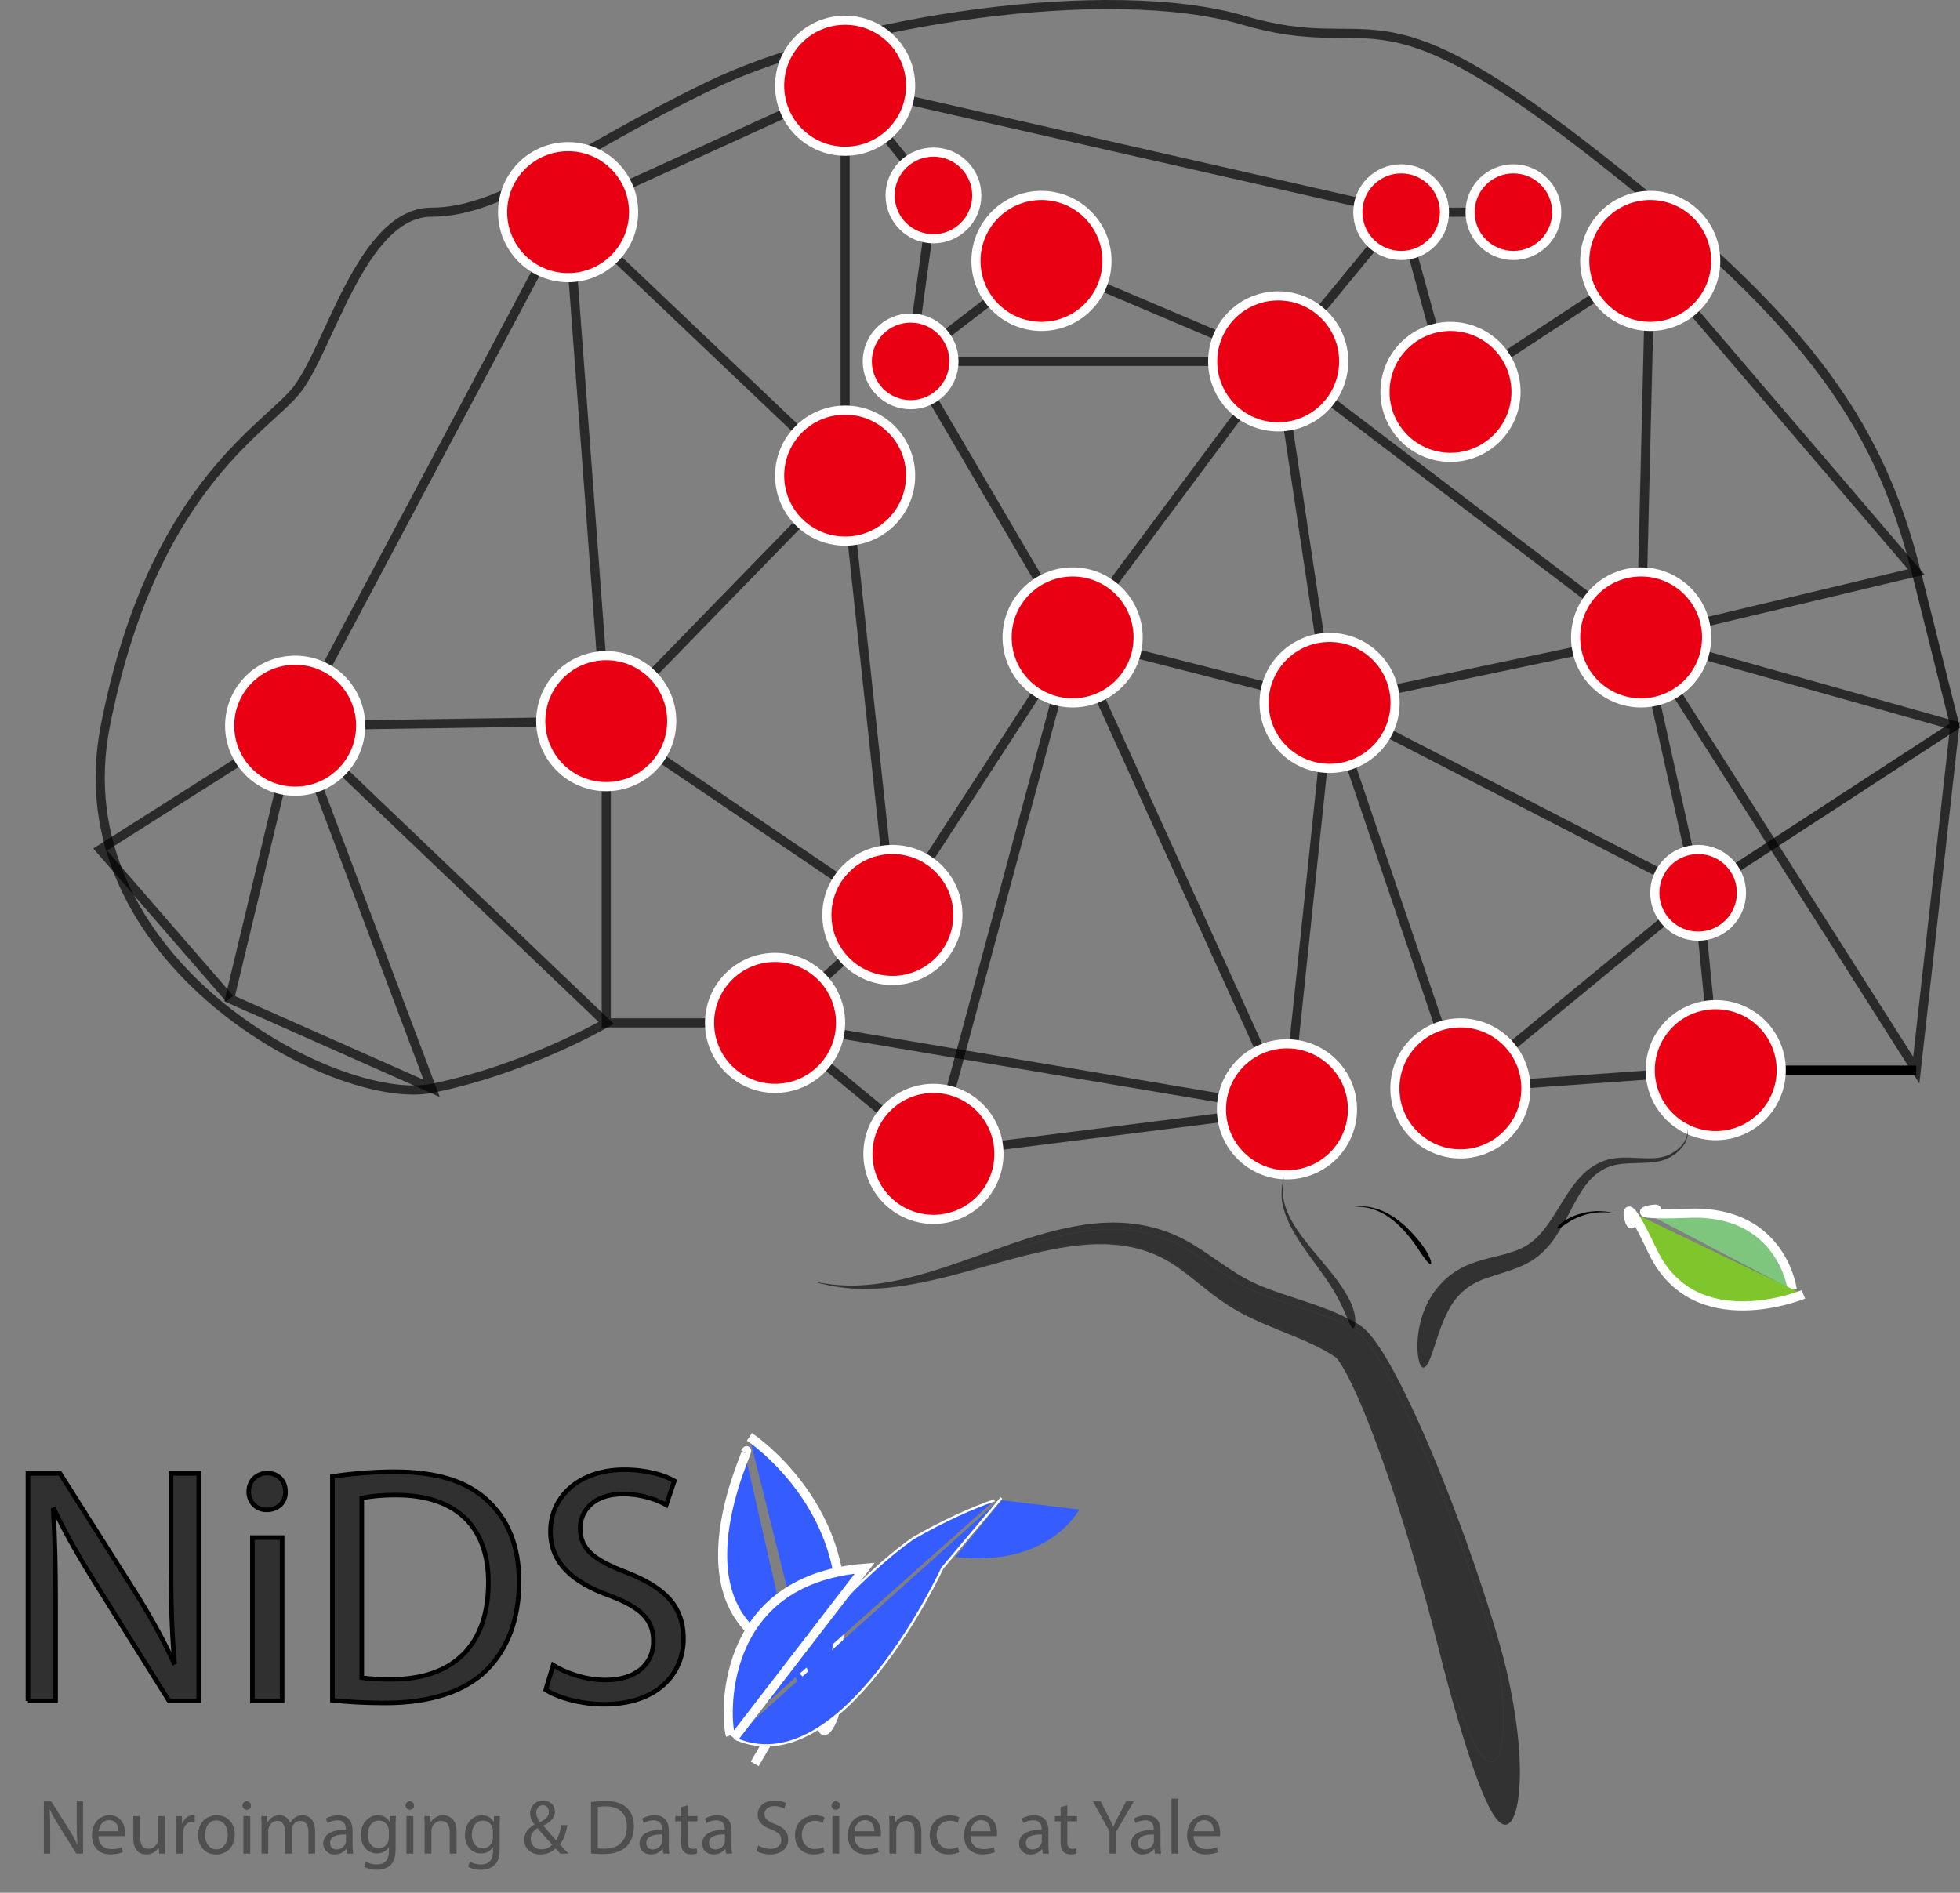 <!-- Generator: Adobe Illustrator 23.0.1, SVG Export Plug-In  -->
<svg version="1.1" xmlns="http://www.w3.org/2000/svg" xmlns:xlink="http://www.w3.org/1999/xlink" x="0px" y="0px"
	 width="429.686px" height="415.024px" viewBox="0 0 429.686 415.024" style="enable-background:new 0 0 429.686 415.024;"
	 xml:space="preserve">
<rect x="0" y="0" width="429.686" height="415.024" fill="#808080" stroke="none"/>
<style type="text/css">
	.st0{fill:none;}
	.st1{fill:#303030;stroke:#000000;stroke-miterlimit:10;}
	.st2{opacity:0.61;}
	.st3{fill:#303030;}
	.st4{fill:#FFB955;stroke:#FFFFFF;stroke-width:2;stroke-miterlimit:10;}
	.st5{fill:#7EC67E;stroke:#FFFFFF;stroke-width:0.5;stroke-miterlimit:10;}
	.st6{fill:#7EC67E;stroke:#4C4647;stroke-width:2;stroke-miterlimit:10;}
	.st7{fill:#7EC67E;stroke:#FFFFFF;stroke-width:2;stroke-miterlimit:10;}
	.st8{fill:#355CFF;stroke:#FFFFFF;stroke-width:2;stroke-miterlimit:10;}
	.st9{fill:none;stroke:#000000;stroke-width:2;stroke-miterlimit:10;}
	.st10{opacity:0.73;fill:none;stroke:#000000;stroke-width:2;stroke-miterlimit:10;}
	.st11{opacity:0.67;fill:none;stroke:#000000;stroke-width:2;stroke-miterlimit:10;}
	.st12{fill:#E90013;stroke:#FFFFFF;stroke-width:2;stroke-miterlimit:10;}
	.st13{fill:none;stroke:#FFFFFF;stroke-miterlimit:10;}
	.st14{fill:none;stroke:#7B7B7B;stroke-width:0.011;stroke-miterlimit:10;}
	.st15{fill:none;stroke:#7B7B7B;stroke-width:0.001;stroke-miterlimit:10;}
	.st16{fill:none;stroke:#7B7B7B;stroke-width:0.002;stroke-miterlimit:10;}
	.st17{fill:none;stroke:#7B7B7B;stroke-width:0.004;stroke-miterlimit:10;}
	.st18{fill:#7EC62B;stroke:#FFFFFF;stroke-width:2;stroke-miterlimit:10;}
	.st19{fill:none;stroke:#7B7B7B;stroke-width:6.286339e-04;stroke-miterlimit:10;}
	.st20{fill:#355CFF;}
	.st21{fill:#355CFF;stroke:#FFFFFF;stroke-width:0.5;stroke-miterlimit:10;}
	.st22{font-family:'MyriadPro-Regular';}
	.st23{font-size:74px;}
	.st24{font-size:17px;}
	.st25{letter-spacing:-1;}
</style>
<defs>
</defs>
<g>
	<polyline class="st0" points="228.563,415.024 0.5,415.024 0.5,320.42 228.563,320.42 	"/>
	<path class="st1" d="M6.124,372.959v-49.88h7.03l15.985,25.236c3.7,5.847,6.587,11.101,8.955,16.207l0.147-0.074
		c-0.592-6.66-0.74-12.729-0.74-20.499v-20.87h6.068v49.88h-6.512l-15.838-25.31c-3.478-5.551-6.808-11.249-9.324-16.651
		l-0.222,0.074c0.37,6.29,0.518,12.284,0.518,20.573v21.313H6.124z"/>
	<path class="st1" d="M62.586,327.077c0.074,2.22-1.555,3.996-4.145,3.996c-2.294,0-3.922-1.776-3.922-3.996
		c0-2.295,1.702-4.07,4.07-4.07C61.031,323.006,62.586,324.782,62.586,327.077z M55.333,372.959v-35.818h6.513v35.818H55.333z"/>
	<path class="st1" d="M72.871,323.745c3.922-0.592,8.584-1.035,13.69-1.035c9.251,0,15.837,2.146,20.203,6.216
		c4.44,4.07,7.031,9.843,7.031,17.909c0,8.141-2.517,14.801-7.179,19.39c-4.662,4.662-12.359,7.179-22.054,7.179
		c-4.588,0-8.437-0.223-11.692-0.593V323.745z M79.31,367.853c1.628,0.296,3.996,0.37,6.512,0.37c13.766,0,21.24-7.696,21.24-21.165
		c0.073-11.768-6.587-19.242-20.204-19.242c-3.33,0-5.846,0.297-7.548,0.666V367.853z"/>
	<path class="st1" d="M121.266,365.115c2.886,1.776,7.104,3.257,11.545,3.257c6.586,0,10.435-3.479,10.435-8.511
		c0-4.662-2.664-7.327-9.398-9.917c-8.141-2.886-13.174-7.104-13.174-14.135c0-7.771,6.438-13.543,16.134-13.543
		c5.106,0,8.807,1.184,11.026,2.442l-1.776,5.254c-1.628-0.888-4.958-2.368-9.473-2.368c-6.808,0-9.398,4.07-9.398,7.475
		c0,4.662,3.034,6.956,9.917,9.621c8.437,3.256,12.729,7.326,12.729,14.652c0,7.696-5.698,14.357-17.465,14.357
		c-4.811,0-10.064-1.406-12.729-3.183L121.266,365.115z"/>
</g>
<g class="st2">
	<path class="st3" d="M9.617,406.44v-11.457h1.614l3.672,5.797c0.85,1.343,1.513,2.55,2.057,3.723l0.034-0.018
		c-0.136-1.529-0.17-2.924-0.17-4.708v-4.794h1.394v11.457h-1.496l-3.637-5.813c-0.8-1.274-1.564-2.584-2.143-3.824l-0.051,0.017
		c0.085,1.445,0.119,2.821,0.119,4.726v4.896H9.617z"/>
	<path class="st3" d="M21.585,402.598c0.034,2.023,1.326,2.855,2.821,2.855c1.071,0,1.717-0.187,2.278-0.425l0.255,1.071
		c-0.527,0.238-1.428,0.51-2.737,0.51c-2.532,0-4.045-1.666-4.045-4.147s1.462-4.437,3.858-4.437c2.686,0,3.399,2.362,3.399,3.876
		c0,0.306-0.034,0.544-0.051,0.696H21.585z M25.971,401.528c0.017-0.952-0.392-2.431-2.074-2.431c-1.513,0-2.176,1.394-2.295,2.431
		H25.971z"/>
	<path class="st3" d="M36.152,404.196c0,0.851,0.018,1.599,0.068,2.244h-1.326l-0.085-1.343h-0.033
		c-0.392,0.663-1.259,1.529-2.72,1.529c-1.292,0-2.839-0.714-2.839-3.604v-4.811h1.495v4.556c0,1.564,0.477,2.618,1.836,2.618
		c1.003,0,1.7-0.697,1.972-1.36c0.085-0.221,0.137-0.492,0.137-0.765v-5.049h1.495V404.196z"/>
	<path class="st3" d="M38.636,400.78c0-0.969-0.017-1.802-0.068-2.567h1.31l0.051,1.615h0.067c0.374-1.104,1.275-1.802,2.278-1.802
		c0.17,0,0.289,0.017,0.425,0.051v1.411c-0.153-0.034-0.306-0.051-0.51-0.051c-1.054,0-1.802,0.799-2.006,1.921
		c-0.034,0.203-0.068,0.441-0.068,0.696v4.386h-1.479V400.78z"/>
	<path class="st3" d="M51.47,402.258c0,3.043-2.108,4.368-4.097,4.368c-2.227,0-3.943-1.632-3.943-4.232
		c0-2.754,1.802-4.368,4.079-4.368C49.872,398.026,51.47,399.743,51.47,402.258z M44.942,402.343c0,1.802,1.037,3.162,2.499,3.162
		c1.428,0,2.498-1.343,2.498-3.196c0-1.394-0.696-3.161-2.465-3.161C45.707,399.148,44.942,400.78,44.942,402.343z"/>
	<path class="st3" d="M55.023,395.901c0.017,0.51-0.357,0.918-0.952,0.918c-0.527,0-0.901-0.408-0.901-0.918
		c0-0.526,0.392-0.935,0.936-0.935C54.666,394.966,55.023,395.374,55.023,395.901z M53.357,406.44v-8.228h1.496v8.228H53.357z"/>
	<path class="st3" d="M57.335,400.44c0-0.851-0.017-1.547-0.067-2.228h1.309l0.068,1.326h0.051c0.459-0.782,1.224-1.513,2.584-1.513
		c1.121,0,1.972,0.68,2.328,1.648h0.034c0.255-0.459,0.578-0.815,0.918-1.07c0.493-0.374,1.037-0.578,1.819-0.578
		c1.088,0,2.702,0.714,2.702,3.569v4.845h-1.462v-4.657c0-1.581-0.578-2.533-1.784-2.533c-0.851,0-1.514,0.629-1.769,1.36
		c-0.067,0.204-0.119,0.476-0.119,0.748v5.082h-1.461v-4.93c0-1.309-0.578-2.261-1.718-2.261c-0.935,0-1.614,0.748-1.853,1.496
		c-0.085,0.221-0.119,0.476-0.119,0.73v4.964h-1.462V400.44z"/>
	<path class="st3" d="M76.068,406.44l-0.119-1.037h-0.051c-0.459,0.646-1.343,1.224-2.516,1.224c-1.666,0-2.516-1.173-2.516-2.362
		c0-1.989,1.768-3.077,4.946-3.06v-0.17c0-0.68-0.187-1.904-1.869-1.904c-0.766,0-1.564,0.238-2.143,0.612l-0.34-0.986
		c0.68-0.441,1.666-0.73,2.703-0.73c2.516,0,3.128,1.717,3.128,3.365v3.077c0,0.714,0.033,1.411,0.136,1.972H76.068z
		 M75.848,402.242c-1.632-0.034-3.484,0.255-3.484,1.853c0,0.969,0.646,1.428,1.41,1.428c1.071,0,1.751-0.68,1.989-1.377
		c0.051-0.153,0.085-0.323,0.085-0.476V402.242z"/>
	<path class="st3" d="M86.795,398.212c-0.033,0.596-0.067,1.258-0.067,2.261v4.777c0,1.887-0.374,3.042-1.173,3.756
		c-0.799,0.748-1.955,0.986-2.992,0.986c-0.985,0-2.073-0.238-2.736-0.68l0.374-1.14c0.544,0.341,1.394,0.646,2.413,0.646
		c1.53,0,2.652-0.799,2.652-2.873v-0.918h-0.034c-0.459,0.766-1.343,1.377-2.618,1.377c-2.039,0-3.501-1.733-3.501-4.012
		c0-2.787,1.818-4.368,3.705-4.368c1.428,0,2.21,0.748,2.567,1.428h0.033l0.068-1.241H86.795z M85.248,401.459
		c0-0.255-0.017-0.476-0.085-0.68c-0.271-0.867-1.003-1.581-2.091-1.581c-1.428,0-2.447,1.207-2.447,3.11
		c0,1.615,0.815,2.958,2.431,2.958c0.918,0,1.751-0.578,2.074-1.53c0.085-0.255,0.118-0.544,0.118-0.799V401.459z"/>
	<path class="st3" d="M90.773,395.901c0.018,0.51-0.356,0.918-0.952,0.918c-0.526,0-0.9-0.408-0.9-0.918
		c0-0.526,0.391-0.935,0.935-0.935C90.417,394.966,90.773,395.374,90.773,395.901z M89.107,406.44v-8.228h1.496v8.228H89.107z"/>
	<path class="st3" d="M93.086,400.44c0-0.851-0.017-1.547-0.068-2.228h1.326l0.085,1.36h0.034c0.408-0.782,1.359-1.547,2.72-1.547
		c1.139,0,2.906,0.68,2.906,3.502v4.912h-1.495v-4.742c0-1.326-0.493-2.431-1.904-2.431c-0.986,0-1.751,0.696-2.006,1.529
		c-0.068,0.188-0.102,0.442-0.102,0.697v4.946h-1.496V400.44z"/>
	<path class="st3" d="M109.609,398.212c-0.034,0.596-0.068,1.258-0.068,2.261v4.777c0,1.887-0.374,3.042-1.173,3.756
		c-0.799,0.748-1.955,0.986-2.991,0.986c-0.986,0-2.074-0.238-2.737-0.68l0.374-1.14c0.544,0.341,1.395,0.646,2.414,0.646
		c1.529,0,2.651-0.799,2.651-2.873v-0.918h-0.034c-0.459,0.766-1.343,1.377-2.617,1.377c-2.04,0-3.502-1.733-3.502-4.012
		c0-2.787,1.819-4.368,3.706-4.368c1.428,0,2.21,0.748,2.566,1.428h0.034l0.068-1.241H109.609z M108.062,401.459
		c0-0.255-0.018-0.476-0.085-0.68c-0.272-0.867-1.003-1.581-2.091-1.581c-1.428,0-2.448,1.207-2.448,3.11
		c0,1.615,0.816,2.958,2.431,2.958c0.918,0,1.751-0.578,2.074-1.53c0.085-0.255,0.119-0.544,0.119-0.799V401.459z"/>
	<path class="st3" d="M122.852,406.44c-0.323-0.323-0.629-0.646-1.071-1.122c-0.985,0.918-2.09,1.309-3.349,1.309
		c-2.227,0-3.519-1.495-3.519-3.212c0-1.564,0.936-2.635,2.244-3.349v-0.052c-0.595-0.747-0.952-1.58-0.952-2.396
		c0-1.394,1.003-2.821,2.907-2.821c1.428,0,2.532,0.951,2.532,2.431c0,1.207-0.696,2.158-2.516,3.06v0.051
		c0.969,1.122,2.057,2.38,2.788,3.196c0.526-0.8,0.884-1.904,1.104-3.349h1.36c-0.307,1.802-0.799,3.229-1.649,4.232
		c0.612,0.646,1.207,1.292,1.887,2.022H122.852z M121.05,404.468c-0.68-0.748-1.955-2.142-3.229-3.604
		c-0.612,0.391-1.479,1.122-1.479,2.328c0,1.31,0.97,2.312,2.347,2.312C119.673,405.505,120.506,405.063,121.05,404.468z
		 M117.565,397.482c0,0.815,0.374,1.444,0.866,2.057c1.156-0.663,1.904-1.274,1.904-2.244c0-0.696-0.391-1.479-1.326-1.479
		C118.059,395.816,117.565,396.598,117.565,397.482z"/>
	<path class="st3" d="M129.567,395.136c0.9-0.136,1.972-0.238,3.145-0.238c2.125,0,3.638,0.493,4.641,1.428
		c1.02,0.936,1.614,2.261,1.614,4.114c0,1.869-0.578,3.399-1.648,4.453c-1.071,1.071-2.839,1.648-5.065,1.648
		c-1.054,0-1.938-0.051-2.686-0.136V395.136z M131.046,405.267c0.374,0.068,0.918,0.085,1.496,0.085
		c3.161,0,4.878-1.768,4.878-4.861c0.018-2.703-1.513-4.42-4.641-4.42c-0.765,0-1.343,0.068-1.733,0.153V405.267z"/>
	<path class="st3" d="M145.394,406.44l-0.119-1.037h-0.051c-0.459,0.646-1.343,1.224-2.516,1.224c-1.666,0-2.517-1.173-2.517-2.362
		c0-1.989,1.769-3.077,4.947-3.06v-0.17c0-0.68-0.188-1.904-1.87-1.904c-0.765,0-1.563,0.238-2.142,0.612l-0.34-0.986
		c0.68-0.441,1.666-0.73,2.702-0.73c2.516,0,3.128,1.717,3.128,3.365v3.077c0,0.714,0.034,1.411,0.136,1.972H145.394z
		 M145.173,402.242c-1.632-0.034-3.485,0.255-3.485,1.853c0,0.969,0.646,1.428,1.411,1.428c1.071,0,1.751-0.68,1.988-1.377
		c0.052-0.153,0.086-0.323,0.086-0.476V402.242z"/>
	<path class="st3" d="M150.766,395.85v2.362h2.142v1.14h-2.142v4.437c0,1.02,0.289,1.598,1.122,1.598
		c0.391,0,0.68-0.051,0.867-0.103l0.067,1.122c-0.289,0.119-0.748,0.204-1.326,0.204c-0.696,0-1.258-0.221-1.614-0.629
		c-0.425-0.442-0.578-1.173-0.578-2.142v-4.487h-1.274v-1.14h1.274v-1.972L150.766,395.85z"/>
	<path class="st3" d="M159.146,406.44l-0.119-1.037h-0.051c-0.459,0.646-1.343,1.224-2.516,1.224c-1.666,0-2.517-1.173-2.517-2.362
		c0-1.989,1.769-3.077,4.947-3.06v-0.17c0-0.68-0.188-1.904-1.87-1.904c-0.765,0-1.563,0.238-2.142,0.612l-0.34-0.986
		c0.68-0.441,1.666-0.73,2.702-0.73c2.516,0,3.128,1.717,3.128,3.365v3.077c0,0.714,0.034,1.411,0.136,1.972H159.146z
		 M158.926,402.242c-1.632-0.034-3.485,0.255-3.485,1.853c0,0.969,0.646,1.428,1.411,1.428c1.071,0,1.751-0.68,1.988-1.377
		c0.052-0.153,0.086-0.323,0.086-0.476V402.242z"/>
	<path class="st3" d="M166.235,404.638c0.663,0.408,1.632,0.748,2.652,0.748c1.513,0,2.396-0.799,2.396-1.955
		c0-1.07-0.612-1.683-2.159-2.277c-1.869-0.663-3.025-1.632-3.025-3.247c0-1.785,1.479-3.11,3.706-3.11
		c1.173,0,2.022,0.271,2.532,0.561l-0.408,1.207c-0.374-0.204-1.139-0.544-2.176-0.544c-1.563,0-2.158,0.935-2.158,1.717
		c0,1.071,0.696,1.598,2.277,2.21c1.938,0.748,2.924,1.683,2.924,3.365c0,1.768-1.309,3.298-4.012,3.298
		c-1.104,0-2.312-0.323-2.924-0.73L166.235,404.638z"/>
	<path class="st3" d="M180.736,406.134c-0.392,0.204-1.258,0.476-2.363,0.476c-2.481,0-4.097-1.683-4.097-4.198
		c0-2.533,1.734-4.369,4.42-4.369c0.884,0,1.666,0.222,2.073,0.425l-0.34,1.156c-0.356-0.204-0.918-0.391-1.733-0.391
		c-1.887,0-2.907,1.394-2.907,3.11c0,1.904,1.225,3.077,2.856,3.077c0.85,0,1.41-0.222,1.835-0.408L180.736,406.134z"/>
	<path class="st3" d="M184.153,395.901c0.017,0.51-0.357,0.918-0.952,0.918c-0.527,0-0.901-0.408-0.901-0.918
		c0-0.526,0.392-0.935,0.936-0.935C183.796,394.966,184.153,395.374,184.153,395.901z M182.487,406.44v-8.228h1.496v8.228H182.487z"
		/>
	<path class="st3" d="M187.298,402.598c0.034,2.023,1.326,2.855,2.822,2.855c1.07,0,1.717-0.187,2.277-0.425l0.255,1.071
		c-0.526,0.238-1.428,0.51-2.736,0.51c-2.533,0-4.046-1.666-4.046-4.147s1.462-4.437,3.858-4.437c2.687,0,3.4,2.362,3.4,3.876
		c0,0.306-0.034,0.544-0.052,0.696H187.298z M191.684,401.528c0.018-0.952-0.391-2.431-2.073-2.431
		c-1.514,0-2.176,1.394-2.295,2.431H191.684z"/>
	<path class="st3" d="M194.982,400.44c0-0.851-0.017-1.547-0.068-2.228h1.326l0.085,1.36h0.034c0.408-0.782,1.359-1.547,2.72-1.547
		c1.139,0,2.906,0.68,2.906,3.502v4.912h-1.495v-4.742c0-1.326-0.493-2.431-1.904-2.431c-0.986,0-1.751,0.696-2.006,1.529
		c-0.068,0.188-0.102,0.442-0.102,0.697v4.946h-1.496V400.44z"/>
	<path class="st3" d="M210.281,406.134c-0.391,0.204-1.258,0.476-2.362,0.476c-2.482,0-4.097-1.683-4.097-4.198
		c0-2.533,1.733-4.369,4.419-4.369c0.884,0,1.666,0.222,2.074,0.425l-0.34,1.156c-0.357-0.204-0.918-0.391-1.734-0.391
		c-1.887,0-2.906,1.394-2.906,3.11c0,1.904,1.224,3.077,2.855,3.077c0.85,0,1.411-0.222,1.836-0.408L210.281,406.134z"/>
	<path class="st3" d="M212.764,402.598c0.034,2.023,1.326,2.855,2.822,2.855c1.07,0,1.717-0.187,2.277-0.425l0.255,1.071
		c-0.526,0.238-1.428,0.51-2.736,0.51c-2.533,0-4.046-1.666-4.046-4.147s1.462-4.437,3.858-4.437c2.687,0,3.4,2.362,3.4,3.876
		c0,0.306-0.034,0.544-0.052,0.696H212.764z M217.149,401.528c0.018-0.952-0.391-2.431-2.073-2.431
		c-1.514,0-2.176,1.394-2.295,2.431H217.149z"/>
	<path class="st3" d="M228.607,406.44l-0.119-1.037h-0.051c-0.459,0.646-1.343,1.224-2.516,1.224c-1.666,0-2.517-1.173-2.517-2.362
		c0-1.989,1.769-3.077,4.947-3.06v-0.17c0-0.68-0.188-1.904-1.87-1.904c-0.765,0-1.563,0.238-2.142,0.612l-0.34-0.986
		c0.68-0.441,1.666-0.73,2.702-0.73c2.516,0,3.128,1.717,3.128,3.365v3.077c0,0.714,0.034,1.411,0.136,1.972H228.607z
		 M228.387,402.242c-1.632-0.034-3.485,0.255-3.485,1.853c0,0.969,0.646,1.428,1.411,1.428c1.071,0,1.751-0.68,1.988-1.377
		c0.052-0.153,0.086-0.323,0.086-0.476V402.242z"/>
	<path class="st3" d="M233.979,395.85v2.362h2.142v1.14h-2.142v4.437c0,1.02,0.289,1.598,1.122,1.598
		c0.391,0,0.68-0.051,0.867-0.103l0.067,1.122c-0.289,0.119-0.748,0.204-1.326,0.204c-0.696,0-1.258-0.221-1.614-0.629
		c-0.425-0.442-0.578-1.173-0.578-2.142v-4.487h-1.274v-1.14h1.274v-1.972L233.979,395.85z"/>
	<path class="st3" d="M243.228,406.44v-4.861l-3.62-6.596h1.683l1.614,3.162c0.442,0.866,0.782,1.563,1.14,2.362h0.033
		c0.323-0.748,0.714-1.496,1.156-2.362l1.648-3.162h1.684l-3.842,6.578v4.879H243.228z"/>
	<path class="st3" d="M253.189,406.44l-0.119-1.037h-0.051c-0.459,0.646-1.343,1.224-2.516,1.224c-1.666,0-2.517-1.173-2.517-2.362
		c0-1.989,1.769-3.077,4.947-3.06v-0.17c0-0.68-0.188-1.904-1.87-1.904c-0.765,0-1.563,0.238-2.142,0.612l-0.34-0.986
		c0.68-0.441,1.666-0.73,2.702-0.73c2.516,0,3.128,1.717,3.128,3.365v3.077c0,0.714,0.034,1.411,0.136,1.972H253.189z
		 M252.969,402.242c-1.632-0.034-3.485,0.255-3.485,1.853c0,0.969,0.646,1.428,1.411,1.428c1.071,0,1.751-0.68,1.988-1.377
		c0.052-0.153,0.086-0.323,0.086-0.476V402.242z"/>
	<path class="st3" d="M256.827,394.371h1.496v12.068h-1.496V394.371z"/>
	<path class="st3" d="M261.672,402.598c0.034,2.023,1.326,2.855,2.822,2.855c1.07,0,1.717-0.187,2.277-0.425l0.255,1.071
		c-0.526,0.238-1.428,0.51-2.736,0.51c-2.533,0-4.046-1.666-4.046-4.147s1.462-4.437,3.858-4.437c2.687,0,3.4,2.362,3.4,3.876
		c0,0.306-0.034,0.544-0.052,0.696H261.672z M266.058,401.528c0.018-0.952-0.391-2.431-2.073-2.431
		c-1.514,0-2.176,1.394-2.295,2.431H266.058z"/>
</g>
<g>
	<path class="st4" d="M174.52,310.945"/>
</g>
<path class="st5" d="M171.836,376.985c-0.175-0.091-0.35-0.19-0.526-0.296c0,0,0-0.008-0.007-0.015
	c-0.021-0.03-0.077-0.099-0.154-0.22c0.021-0.03,0.035-0.061,0.056-0.091"/>
<path class="st6" d="M171.31,376.687"/>
<line class="st7" x1="171.31" y1="376.687" x2="165.459" y2="386.759"/>
<g>
	<path class="st8" d="M163.287,318.561c3.291-4.888-15.39,28.307,4.279,41.341c27.045,17.921-4.524,10.604,8.652,15.515"/>
	<path class="st8" d="M164.293,315.059c0,0,26.564,17.493,18.599,49.114c-7.965,31.621,5.358,2.404-2.739,14.598"/>
</g>
<line class="st9" x1="376.136" y1="234.648" x2="420.096" y2="234.648"/>
<polyline class="st10" points="372.277,195.764 428.543,159.125 420.096,125.406 "/>
<polyline class="st11" points="132.905,158.125 132.905,224.289 169.916,224.289 "/>
<polyline class="st11" points="359.777,139.765 428.543,159.125 420.096,234.648 359.777,139.765 420.096,125.406 361.777,57.21 "/>
<polygon class="st11" points="64.709,159.125 94.627,238.648 50.35,218.983 "/>
<polyline class="st11" points="64.709,159.125 21.966,186.264 50.35,218.983 "/>
<polyline class="st11" points="124.545,46.519 185.275,104.289 185.275,18.8 307.172,46.519 280.217,79.238 235.147,139.765 
	204.635,253.008 "/>
<path class="st11" d="M272.558,4.441c-29.282-8.623-87.283,0-117.002,14.36s-45.37,27.719-60.929,27.719s-22.539,30.74-29.918,39.41
	c-7.379,8.67-31.477,21.738-41.613,73.196s50.681,83.691,71.531,79.524s38.278-14.36,38.278-14.36l-68.196-65.164l68.196-1
	l62.73,42.499l-25.719,23.665l112.224,18.95l-46.992-103.473l-35.512-60.527h80.582l79.56,60.527l-68.293,14.36l80.793,41.639
	l-52.117,42.884"/>
<path class="st11" d="M420.096,125.406c-8.447-33.719-25.34-56.593-72.678-93.246s-45.577-19.096-74.859-27.719"/>
<polyline class="st11" points="169.916,224.289 204.635,253.008 282.139,243.238 291.484,154.125 320.16,238.648 376.136,234.648 
	372.277,195.764 359.777,139.765 361.777,57.21 317.989,85.929 307.172,46.519 331.781,46.519 "/>
<line class="st11" x1="64.709" y1="159.125" x2="124.545" y2="46.519"/>
<polygon class="st11" points="124.545,46.519 132.905,158.125 185.275,104.289 195.635,200.623 235.147,139.765 291.484,154.125 
	280.217,79.238 228.318,57.21 199.635,79.238 204.635,42.85 185.275,18.8 "/>
<circle class="st12" cx="185.275" cy="104.289" r="14.36"/>
<circle class="st12" cx="291.484" cy="154.125" r="14.36"/>
<circle class="st12" cx="282.139" cy="243.238" r="14.36"/>
<circle class="st12" cx="235.147" cy="139.765" r="14.36"/>
<circle class="st12" cx="280.217" cy="79.238" r="14.36"/>
<circle class="st12" cx="317.989" cy="85.929" r="14.36"/>
<circle class="st12" cx="359.777" cy="139.765" r="14.36"/>
<circle class="st12" cx="361.777" cy="57.21" r="14.36"/>
<circle class="st12" cx="376.136" cy="234.648" r="14.36"/>
<circle class="st12" cx="228.318" cy="57.21" r="14.36"/>
<circle class="st12" cx="320.16" cy="238.648" r="14.36"/>
<path class="st12" d="M79.069,159.125c0,7.931-6.429,14.36-14.36,14.36c-7.931,0-14.36-6.429-14.36-14.36
	c0-7.93,6.429-14.359,14.36-14.359C72.64,144.765,79.069,151.194,79.069,159.125z"/>
<circle class="st12" cx="124.545" cy="46.519" r="14.36"/>
<circle class="st12" cx="195.635" cy="200.623" r="14.36"/>
<circle class="st12" cx="169.916" cy="224.289" r="14.36"/>
<circle class="st12" cx="132.905" cy="158.125" r="14.36"/>
<circle class="st12" cx="204.635" cy="253.008" r="14.36"/>
<circle class="st12" cx="199.635" cy="79.238" r="9.5"/>
<path class="st12" d="M185.275,4.441c7.931,0,14.36,6.429,14.36,14.36s-6.429,14.36-14.36,14.36s-14.36-6.429-14.36-14.36
	S177.345,4.441,185.275,4.441"/>
<circle class="st12" cx="372.277" cy="195.764" r="9.5"/>
<circle class="st12" cx="307.172" cy="46.519" r="9.5"/>
<circle class="st12" cx="204.635" cy="42.85" r="9.5"/>
<circle class="st12" cx="331.781" cy="46.519" r="9.5"/>
<g class="st2">
	<g>
		<path class="st13" d="M333.939,334.041"/>
	</g>
</g>
<path class="st12" d="M124.545,60.879"/>
<g class="st2">
	<g>
		<g>
			<g>
				<path d="M179.382,281.277c-0.795-0.251-0.785-0.299,0.017-0.108c0,0,0.17,0.054,0.51,0.108c0.34,0.054,0.844,0.133,1.503,0.238
					c1.313,0.219,3.268,0.371,5.748,0.377c2.482-0.055,5.488-0.336,8.876-1.014c3.39-0.669,7.154-1.72,11.215-3.063
					c4.063-1.345,8.422-2.976,13.12-4.618c4.7-1.627,9.749-3.296,15.278-4.313c5.49-1.04,11.626-1.269,17.674,0.411
					c3.005,0.811,5.968,2.179,8.602,3.816c2.65,1.619,5.067,3.413,7.457,5c2.403,1.615,4.697,2.901,7.296,3.949
					c2.569,1.072,5.327,1.95,8.154,2.876c2.833,0.936,5.757,1.895,8.669,3.209c0.728,0.323,1.453,0.668,2.172,1.045
					c0.361,0.179,0.72,0.368,1.075,0.576l0.533,0.303c0.222,0.13,0.451,0.253,0.689,0.411l0.683,0.493
					c0.217,0.178,0.424,0.367,0.633,0.555c0.207,0.18,0.409,0.405,0.613,0.622c0.192,0.203,0.349,0.376,0.491,0.552
					c0.616,0.716,1.102,1.389,1.574,2.063c1.838,2.677,3.246,5.269,4.602,7.855c1.336,2.581,2.563,5.135,3.72,7.652
					c2.31,5.033,4.347,9.917,6.195,14.553c7.355,18.545,11.638,33.155,12.944,38.076c2.596,9.84,3.813,19.081,3.777,25.884
					c-0.024,6.816-1.268,11.114-3.075,11.303c-1.831,0.194-3.867-3.584-6.154-9.688c-2.28-6.116-4.853-14.613-7.364-24.136
					c-1.259-4.743-4.642-19.167-10.655-37.625c-1.509-4.604-3.179-9.459-5.071-14.408c-0.947-2.472-1.951-4.967-3.028-7.436
					c-1.076-2.45-2.246-4.937-3.502-7.056c-0.309-0.516-0.631-1.024-0.912-1.401c-0.072-0.108-0.147-0.202-0.192-0.255
					c-0.031-0.035-0.043-0.081-0.098-0.132c-0.085-0.104-0.179-0.199-0.283-0.287l-0.203-0.144l-0.391-0.259
					c-0.256-0.178-0.526-0.344-0.805-0.505c-0.541-0.335-1.108-0.654-1.692-0.962c-2.32-1.251-4.933-2.324-7.658-3.432
					c-2.737-1.111-5.608-2.236-8.482-3.67c-2.876-1.384-5.746-3.268-8.152-5.154c-2.446-1.886-4.657-3.772-6.887-5.355
					c-2.217-1.599-4.457-2.823-6.917-3.686c-4.877-1.742-10.234-2.002-15.411-1.393c-5.191,0.573-10.217,1.831-14.964,3.107
					c-4.75,1.288-9.248,2.614-13.446,3.678c-4.201,1.063-8.108,1.859-11.609,2.293c-3.5,0.444-6.582,0.509-9.1,0.385
					c-2.518-0.187-4.473-0.482-5.779-0.797c-0.653-0.152-1.153-0.269-1.49-0.347C179.549,281.344,179.382,281.277,179.382,281.277z"
					/>
				<g>
					<g>
						<g>
							<path class="st14" d="M181.789,281.897c-2.014-0.476-1.936-0.47,0.172,0.013c0,0,0.112,0.035,0.339,0.069
								c0.227,0.035,0.565,0.087,1.012,0.155c0.448,0.06,1.002,0.174,1.667,0.235c0.667,0.055,1.44,0.118,2.315,0.19
								c3.503,0.18,8.707-0.099,15.121-1.473c3.21-0.676,6.722-1.589,10.511-2.65c3.788-1.058,7.855-2.263,12.209-3.369
								c2.177-0.544,4.425-1.075,6.743-1.487c2.316-0.434,4.702-0.757,7.133-0.89c4.859-0.329,9.918,0.271,14.582,2.305
								c2.34,1.002,4.497,2.428,6.754,4.144c2.251,1.703,4.55,3.668,7.205,5.563c1.32,0.951,2.777,1.861,4.258,2.678
								c1.482,0.825,2.997,1.53,4.517,2.214c3.04,1.337,6.089,2.477,8.997,3.7c1.447,0.615,2.859,1.255,4.214,1.943
								c0.66,0.359,1.337,0.703,1.963,1.092c0.319,0.189,0.643,0.373,0.942,0.58l0.45,0.297c0.091,0.067,0.184,0.118,0.244,0.176
								c0.301,0.27,0.392,0.397,0.817,0.986c0.365,0.539,0.75,1.14,1.123,1.807c0.751,1.315,1.476,2.764,2.174,4.251
								c2.787,5.99,5.234,12.566,7.575,19.297c2.325,6.751,4.52,13.737,6.581,20.875c1.031,3.567,2.031,7.176,2.988,10.779
								l0.706,2.684c0.164,0.631,0.347,1.336,0.492,1.896c0.309,1.196,0.612,2.371,0.911,3.529c0.301,1.176,0.638,2.411,0.956,3.529
								c0.323,1.119,0.614,2.112,0.892,2.99c0.267,0.857,0.512,1.612,0.736,2.261c0.106,0.306,0.213,0.617,0.318,0.921l0.14,0.386
								c0.062,0.172,0.138,0.386,0.211,0.589c1.145,3.153,2.125,5.455,2.983,7.185c0.43,0.883,0.827,1.606,1.206,2.216
								c0.379,0.631,0.726,1.108,1.063,1.517c0.669,0.785,1.261,1.212,1.785,1.261c1.052,0.127,1.865-1.03,2.365-3.425
								c0.249-1.179,0.408-2.741,0.464-4.592c0.026-0.956,0.023-1.946-0.014-3.086c-0.042-1.116-0.102-2.322-0.225-3.645
								c-0.114-1.316-0.269-2.709-0.473-4.201c-0.057-0.385-0.11-0.75-0.165-1.124c-0.063-0.403-0.119-0.756-0.178-1.135
								c-0.034-0.203-0.066-0.389-0.095-0.565l-0.025-0.141c-0.006-0.028-0.006-0.03-0.01-0.045l-0.013-0.067
								c-0.026-0.128-0.055-0.276-0.082-0.407c-0.115-0.556-0.245-1.157-0.405-1.793c-0.087-0.326-0.171-0.643-0.254-0.959
								c-0.084-0.287-0.172-0.586-0.255-0.867c-0.082-0.261-0.151-0.484-0.234-0.747l-0.082-0.26
								c-0.036-0.115-0.022-0.071-0.159-0.515c-0.211-0.686-0.422-1.369-0.632-2.05c-0.856-2.753-1.762-5.546-2.682-8.28
								c-1.84-5.479-3.743-10.782-5.656-15.816c-3.837-10.078-7.674-19.137-11.57-26.965c-1.981-3.916-3.889-7.51-6.273-10.785
								c-0.309-0.41-0.626-0.817-0.979-1.223c-0.327-0.379-0.797-0.889-1.235-1.252c-0.439-0.386-0.95-0.719-1.425-0.979
								c-0.413-0.229-0.803-0.462-1.205-0.668c-1.597-0.839-3.148-1.499-4.614-2.09c-2.94-1.14-5.548-1.952-7.764-2.678
								c-2.219-0.718-4.05-1.347-5.495-1.908c-2.917-1.093-5.579-2.439-8.15-4.134c-2.578-1.674-5.081-3.56-7.745-5.231
								c-1.331-0.835-2.704-1.616-4.131-2.281c-1.443-0.627-2.887-1.213-4.377-1.625c-2.965-0.858-5.991-1.233-8.936-1.254
								c-5.913-0.05-11.439,1.26-16.544,2.697c-5.106,1.491-9.841,3.19-14.282,4.694c-4.436,1.515-8.591,2.815-12.427,3.746
								c-3.832,0.936-7.347,1.485-10.409,1.653c-3.061,0.161-5.656,0.011-7.658-0.319c-0.504-0.055-0.965-0.161-1.39-0.257
								l-0.312-0.07l-0.038-0.009l-0.019-0.004l-0.009-0.002c-0.266-0.079,0.582,0.174-0.599-0.177l-0.037-0.011l-0.082-0.023
								c-0.122-0.033-0.22-0.059-0.294-0.079c-0.169-0.043-0.291-0.068-0.333-0.085l-0.033-0.01
								c-0.025-0.007-0.166-0.048-0.244-0.071l-0.568-0.163c-0.374-0.108-0.753-0.221-1.036-0.321
								c-0.284-0.1-0.443-0.177-0.365-0.196c0.038-0.01,0.127-0.006,0.264,0.011l0.111,0.015l0.064,0.01l0.004-0.004l0.024-0.015
								c0.041-0.018,0.119-0.026,0.235-0.026c0.466-0.018,1.498,0.207,3.1,0.32c1.585,0.19,3.737,0.242,6.353,0.129
								c2.62-0.131,5.71-0.587,9.178-1.396c3.472-0.803,7.311-2.023,11.507-3.507c4.2-1.478,8.755-3.258,13.784-5.008
								c5.042-1.709,10.566-3.491,16.872-4.25c3.143-0.372,6.485-0.469,9.928-0.036c3.441,0.42,6.952,1.421,10.289,2.987
								c1.671,0.79,3.637,1.93,5.756,3.347c2.119,1.403,4.396,3.092,6.856,4.647c1.236,0.784,2.491,1.477,3.896,2.14
								c1.403,0.669,2.985,1.283,4.706,1.901c3.443,1.252,7.523,2.38,12.133,4.257c1.151,0.477,2.333,0.998,3.532,1.613
								c0.6,0.301,1.204,0.616,1.808,0.974c0.251,0.156,0.746,0.399,1.158,0.715c0.435,0.294,0.851,0.617,1.236,0.983
								c0.198,0.178,0.387,0.352,0.585,0.569l0.529,0.573c0.27,0.321,0.549,0.651,0.799,0.969c0.487,0.627,0.921,1.24,1.336,1.848
								c0.812,1.209,1.53,2.405,2.229,3.617c2.747,4.831,5.122,9.916,7.512,15.351c2.375,5.439,4.688,11.19,7.017,17.416
								c1.165,3.12,2.325,6.334,3.521,9.799c0.3,0.88,0.602,1.764,0.904,2.651c0.442,1.333,0.887,2.671,1.333,4.014
								c0.472,1.485,0.965,3.036,1.444,4.542c0.467,1.552,0.939,3.125,1.399,4.653c0.458,1.564,0.893,3.137,1.321,4.716
								c0.426,1.577,0.842,3.17,1.227,4.771c0.801,3.222,1.494,6.389,2.087,9.391l0.43,2.24c0.126,0.71,0.253,1.428,0.379,2.143
								l0.182,1.072c0.055,0.337,0.111,0.683,0.166,1.025c0.102,0.671,0.204,1.344,0.306,2.02c0.182,1.302,0.354,2.567,0.49,3.775
								l0.188,1.742c0.054,0.56,0.107,1.113,0.163,1.689l0.124,1.592c0.043,0.535,0.081,1.063,0.105,1.558l0.038,0.748l0.03,0.625
								c0.011,0.34,0.021,0.673,0.031,0.993c0.011,0.606,0.037,1.268,0.031,1.813c-0.003,0.541-0.005,1.09-0.008,1.628
								c-0.046,2.064-0.157,3.685-0.324,5.138c-0.156,1.453-0.366,2.641-0.596,3.683c-0.225,1.064-0.485,1.9-0.748,2.661
								c-0.535,1.455-1.109,2.446-1.68,2.962c-1.134,1.058-2.192,0.547-3.214-1.235c-0.527-0.885-1.047-2.152-1.645-3.805
								c-0.29-0.841-0.612-1.761-0.944-2.849c-0.34-1.067-0.702-2.262-1.106-3.655c-0.823-2.789-1.742-6.096-3.148-11.264
								c-0.092-0.341-0.18-0.668-0.28-1.039c-0.119-0.438-0.239-0.881-0.353-1.301l-0.371-1.387
								c-0.128-0.479-0.256-0.958-0.381-1.427c-0.592-2.231-1.166-4.391-1.723-6.49c-0.695-2.64-1.37-5.203-2.036-7.73l-0.546-2.086
								l-0.55-2.119c-0.047-0.175-0.092-0.343-0.141-0.526l-0.137-0.528c-0.091-0.352-0.181-0.7-0.272-1.053
								c-0.179-0.697-0.357-1.386-0.537-2.086c-0.35-1.35-0.705-2.725-1.063-4.108l-0.527-2.021l-0.523-1.991
								c-0.356-1.327-0.676-2.522-1.015-3.784l-0.788-2.889c-1.042-3.779-2.084-7.394-3.146-10.935
								c-2.119-7.066-4.318-13.826-6.663-20.297c-1.173-3.23-2.385-6.386-3.66-9.419c-1.273-3-2.63-5.994-4.053-8.396
								c-0.349-0.604-0.706-1.118-0.983-1.496c-0.055-0.09-0.126-0.175-0.216-0.28c-0.112-0.104-0.124-0.13-0.419-0.324
								c-1.14-0.781-2.387-1.482-3.695-2.142c-2.607-1.328-5.484-2.456-8.422-3.664c-2.94-1.199-5.967-2.492-8.888-4.128
								c-2.972-1.656-5.556-3.669-7.845-5.508c-2.305-1.853-4.416-3.589-6.542-4.959c-2.095-1.37-4.317-2.349-6.607-3.07
								c-2.288-0.717-4.655-1.109-7.026-1.222c-2.368-0.118-4.73-0.063-7.047,0.214c-4.636,0.498-9.062,1.54-13.21,2.601
								c-8.295,2.196-15.577,4.408-21.738,5.539c-6.138,1.186-11.103,1.378-14.437,1.118c-0.833-0.076-1.568-0.144-2.202-0.202
								c-0.629-0.101-1.158-0.185-1.584-0.253C182.219,282.01,181.789,281.897,181.789,281.897z"/>
						</g>
					</g>
				</g>
			</g>
		</g>
	</g>
</g>
<g>
	<g>
		<g>
			<g>
				<path d="M296.921,264.625c-0.077,0.001-0.078-0.004-0.002-0.01c0,0,0.264-0.022,0.725-0.061
					c0.465-0.074,1.129-0.011,1.942,0.022c1.614,0.162,3.758,0.849,5.656,2.098c3.866,2.449,6.665,6.459,7.174,7.227
					c1.05,1.598,1.546,3.089,1.247,3.25c-0.305,0.165-1.269-1.021-2.283-2.563c-0.497-0.749-2.94-4.785-6.491-7.396
					c-1.741-1.329-3.76-2.141-5.332-2.416c-0.789-0.088-1.447-0.2-1.91-0.159C297.185,264.622,296.921,264.625,296.921,264.625z"/>
				<g>
					<g>
						<g>
							<path class="st15" d="M297.15,264.625c-0.191,0.001-0.184,0,0.016-0.003c0,0,0.171-0.002,0.494-0.007
								c0.322-0.026,0.794,0.013,1.391,0.094c1.187,0.15,2.892,0.585,4.672,1.675c0.436,0.284,0.91,0.549,1.346,0.91
								c0.225,0.171,0.452,0.345,0.683,0.521c0.219,0.195,0.441,0.393,0.665,0.592c0.903,0.797,1.764,1.75,2.611,2.784
								c0.411,0.529,0.838,1.061,1.229,1.637c0.197,0.286,0.411,0.563,0.595,0.86l0.142,0.218c0.033,0.051,0.074,0.113,0.101,0.154
								c0.076,0.115,0.143,0.216,0.189,0.285c0.078,0.112,0.062,0.09,0.195,0.282c0.039,0.055,0.1,0.141,0.169,0.24
								c0.04,0.055,0.085,0.116,0.132,0.18l0.056,0.073l0.024,0.03c0.011,0.014,0.024,0.03,0.036,0.046
								c0.197,0.246,0.358,0.42,0.49,0.546c0.067,0.064,0.126,0.115,0.18,0.157c0.053,0.045,0.098,0.076,0.14,0.102
								c0.083,0.049,0.149,0.068,0.196,0.056c0.097-0.022,0.131-0.151,0.103-0.379c-0.014-0.113-0.053-0.253-0.106-0.417
								c-0.033-0.093-0.066-0.184-0.098-0.271c-0.045-0.11-0.089-0.216-0.131-0.316c-0.06-0.129-0.116-0.252-0.166-0.36
								l-0.047-0.096c-0.018-0.035-0.033-0.063-0.05-0.095c-0.01-0.017-0.018-0.033-0.026-0.047l-0.007-0.012l-0.002-0.004
								l-0.003-0.006l-0.02-0.033c-0.044-0.07-0.077-0.122-0.092-0.146c-0.034-0.05-0.03-0.044-0.052-0.077
								c-0.007-0.01-0.029-0.041-0.05-0.069l-0.044-0.059l-0.015-0.021c-0.007-0.01-0.006-0.008-0.03-0.041l-0.118-0.163
								c-0.153-0.207-0.319-0.432-0.485-0.658c-0.327-0.406-0.664-0.824-0.991-1.23c-0.331-0.374-0.653-0.737-0.962-1.086
								c-0.32-0.325-0.626-0.635-0.914-0.927c-1.171-1.133-2.128-1.844-2.613-2.201c-1.966-1.406-4.127-2.291-5.86-2.571
								c-0.428-0.101-0.834-0.129-1.201-0.146c-0.366-0.013-0.693-0.077-0.976-0.042c-0.262,0.011-0.298,0.013-0.707,0.031
								c-0.037,0.001-0.08,0.002-0.13,0.004l-0.029,0h-0.004h-0.002h-0.001c-0.026-0.001,0.056,0.003-0.058-0.003l-0.004,0l-0.008,0
								c-0.012,0-0.022,0-0.028-0.001c-0.023,0-0.032,0-0.032,0h-0.003c0,0-0.018,0.001-0.023,0.001l-0.055,0.002
								c-0.014,0-0.037,0-0.101,0.002c-0.028-0.001-0.045-0.003-0.039-0.007c0,0,0.011-0.004,0.023-0.007l0.01-0.002l0.006-0.001
								l0,0l0.002-0.002c0,0,0.009-0.006,0.019-0.009c0.04-0.013,0.138-0.031,0.288-0.052c0.3-0.02,0.814-0.154,1.504-0.121
								c1.377-0.045,3.511,0.322,5.698,1.521c0.545,0.292,1.654,0.907,2.992,2.026c0.667,0.56,1.403,1.229,2.164,2.037
								c0.397,0.392,0.758,0.849,1.176,1.316c0.209,0.235,0.398,0.495,0.614,0.764l0.163,0.207l0.246,0.314
								c0.092,0.113,0.177,0.24,0.265,0.361c0.091,0.129,0.2,0.283,0.263,0.373c0.146,0.21,0.195,0.281,0.262,0.377
								c0.085,0.127,0.177,0.252,0.256,0.384c0.062,0.102,0.236,0.39,0.465,0.769l0.108,0.183c0.032,0.056,0.068,0.117,0.101,0.175
								l0.051,0.087c0.014,0.026,0.031,0.056,0.047,0.084l0.088,0.168c0.05,0.099,0.103,0.203,0.16,0.314l0.072,0.145
								c0.022,0.046,0.044,0.09,0.069,0.141l0.063,0.133c0.02,0.042,0.04,0.084,0.061,0.13l0.029,0.062l0.024,0.052l0.037,0.083
								l0.066,0.152l0.054,0.139l0.154,0.442c0.04,0.126,0.069,0.231,0.091,0.325c0.023,0.095,0.037,0.173,0.048,0.245
								c0.018,0.138,0.017,0.242-0.004,0.309c-0.041,0.136-0.149,0.152-0.32,0.051c-0.085-0.05-0.189-0.134-0.311-0.252
								l-0.201-0.211l-0.238-0.282c-0.171-0.221-0.382-0.478-0.679-0.893c-0.02-0.028-0.038-0.054-0.059-0.084
								c-0.025-0.036-0.051-0.072-0.074-0.105l-0.077-0.113c-0.027-0.04-0.055-0.08-0.079-0.116
								c-0.138-0.199-0.259-0.376-0.361-0.524c-0.182-0.273-0.331-0.496-0.419-0.627l-0.11-0.171
								c-0.052-0.081-0.076-0.117-0.112-0.173c-0.01-0.015-0.004-0.005-0.029-0.042l-0.029-0.042
								c-0.02-0.029-0.024-0.035-0.057-0.084c-0.037-0.055-0.062-0.092-0.113-0.168c-0.051-0.077-0.13-0.197-0.219-0.332
								l-0.107-0.164l-0.105-0.162c-0.073-0.109-0.13-0.208-0.202-0.306l-0.161-0.229c-0.199-0.284-0.403-0.576-0.61-0.871
								c-0.42-0.544-0.808-1.087-1.231-1.574c-0.825-0.995-1.68-1.875-2.547-2.632c-0.419-0.398-0.884-0.704-1.301-1.044
								c-0.438-0.309-0.88-0.575-1.296-0.846c-1.715-1.003-3.338-1.404-4.469-1.531c-0.284-0.035-0.538-0.066-0.758-0.093
								c-0.222,0.001-0.411,0.002-0.563,0.002C297.313,264.624,297.15,264.625,297.15,264.625z"/>
						</g>
					</g>
				</g>
			</g>
		</g>
	</g>
</g>
<g class="st2">
	<g>
		<g>
			<g>
				<path d="M281.522,258.155c0.038-0.125,0.046-0.124,0.017,0.003c0,0-0.025,0.11-0.071,0.315c-0.04,0.207-0.135,0.503-0.165,0.897
					c-0.119,0.777-0.168,1.913,0.023,3.25c0.195,1.338,0.696,2.854,1.472,4.372c0.771,1.522,1.798,3.053,2.923,4.542
					c2.259,2.975,4.866,5.837,6.783,8.362c1.949,2.497,3.159,4.676,3.499,5.433c0.707,1.503,1.096,3.001,1.114,4.115
					c0.034,1.112-0.165,1.793-0.459,1.817c-0.594,0.022-1.212-2.334-2.557-5.033c-0.31-0.686-1.3-2.747-3.041-5.294
					c-1.702-2.565-4.115-5.602-6.207-8.79c-1.041-1.595-1.986-3.241-2.67-4.867c-0.69-1.622-1.096-3.228-1.198-4.615
					c-0.098-1.389,0.037-2.534,0.213-3.309c0.059-0.394,0.175-0.686,0.23-0.889C281.49,258.263,281.522,258.155,281.522,258.155z"/>
				<g>
					<g>
						<g>
							<path class="st16" d="M281.404,258.528c0.096-0.312,0.094-0.299-0.004,0.027c0,0-0.021,0.071-0.062,0.207
								c-0.048,0.135-0.099,0.34-0.142,0.614c-0.114,0.541-0.248,1.35-0.233,2.396c-0.039,2.098,0.788,5.102,2.629,8.24
								c0.903,1.578,2.013,3.21,3.235,4.901c1.221,1.691,2.549,3.449,3.851,5.318c0.64,0.939,1.294,1.898,1.884,2.902
								c0.311,0.494,0.578,1.013,0.866,1.518l0.193,0.385c0.045,0.09,0.1,0.198,0.137,0.271c0.1,0.198,0.189,0.374,0.255,0.504
								c0.09,0.19,0.098,0.207,0.241,0.509c0.052,0.1,0.131,0.254,0.221,0.427c0.07,0.121,0.114,0.233,0.164,0.326l0.068,0.133
								l0.03,0.056c0.013,0.025,0.029,0.055,0.045,0.085c0.256,0.451,0.44,0.787,0.595,1.041c0.081,0.129,0.155,0.234,0.224,0.323
								c0.069,0.092,0.136,0.16,0.191,0.22c0.109,0.115,0.205,0.176,0.288,0.178c0.161,0.011,0.299-0.184,0.338-0.57
								c0.02-0.19,0.018-0.441-0.002-0.74c-0.015-0.153-0.019-0.318-0.057-0.496c-0.043-0.2-0.084-0.395-0.123-0.577
								c-0.052-0.207-0.101-0.433-0.177-0.664c-0.021-0.06-0.04-0.116-0.06-0.174c-0.023-0.064-0.042-0.116-0.063-0.175
								c-0.012-0.032-0.022-0.061-0.032-0.087l-0.008-0.022c-0.002-0.005-0.003-0.007-0.003-0.007l-0.004-0.01l-0.025-0.062
								c-0.055-0.129-0.097-0.227-0.117-0.275c-0.036-0.078-0.041-0.089-0.068-0.146c-0.011-0.022-0.039-0.079-0.065-0.132
								c-0.02-0.036-0.04-0.071-0.062-0.11l-0.022-0.038c-0.01-0.018-0.009-0.015-0.043-0.076l-0.171-0.302
								c-0.226-0.408-0.468-0.815-0.722-1.203c-0.492-0.789-1.012-1.526-1.523-2.215c-1.021-1.382-2.008-2.583-2.881-3.633
								c-1.757-2.09-3.032-3.609-3.657-4.401c-2.521-3.124-4.609-6.449-5.205-9.407c-0.334-1.459-0.292-2.758-0.181-3.715
								c0.075-0.479,0.119-0.886,0.223-1.19c0.018-0.062,0.038-0.134,0.061-0.214l0.014-0.048l0.002-0.006l0.001-0.003l0-0.001
								c0.015-0.041-0.033,0.09,0.034-0.092l0.002-0.006l0.005-0.013c0.007-0.02,0.012-0.035,0.015-0.045
								c0.011-0.037,0.016-0.052,0.016-0.052l0.001-0.005c0.001-0.005,0.008-0.028,0.011-0.039l0.025-0.09
								c0.007-0.025,0.019-0.064,0.049-0.164c0.015-0.045,0.027-0.07,0.03-0.058c0.002,0.006,0.001,0.02-0.001,0.042l-0.002,0.018
								l-0.001,0.01l0.001,0.001l0.002,0.004c0.003,0.006,0.004,0.019,0.004,0.037c0,0.074-0.021,0.242-0.062,0.494
								c-0.037,0.253-0.12,0.585-0.139,1.008c-0.044,0.418-0.084,0.914-0.057,1.481c0.025,1.13,0.238,2.535,0.807,4.053
								c0.56,1.521,1.452,3.145,2.584,4.804c0.572,0.831,1.766,2.478,3.606,4.678c0.945,1.146,2.006,2.433,3.138,3.806
								c0.581,0.727,1.188,1.497,1.812,2.355c0.315,0.428,0.633,0.873,0.958,1.366l0.252,0.374l0.364,0.579
								c0.138,0.223,0.277,0.449,0.405,0.657c0.131,0.238,0.284,0.516,0.382,0.694c0.126,0.234,0.258,0.464,0.368,0.71
								c0.105,0.228,0.17,0.368,0.34,0.733c0.225,0.496,0.396,1.007,0.571,1.478l0.105,0.363c0.031,0.111,0.065,0.231,0.097,0.347
								l0.048,0.173c0.014,0.051,0.03,0.11,0.045,0.165c0.03,0.109,0.06,0.217,0.078,0.328c0.035,0.195,0.073,0.402,0.112,0.62
								l0.048,0.285c0.014,0.09,0.027,0.176,0.043,0.276l0.019,0.263c0.006,0.084,0.012,0.167,0.018,0.257l0.007,0.123l0.006,0.103
								l0.008,0.162l0.011,0.295c0.006,0.088-0.006,0.182-0.009,0.265c-0.022,0.336-0.049,0.598-0.078,0.829
								c-0.022,0.232-0.068,0.419-0.12,0.583c-0.048,0.167-0.095,0.297-0.142,0.415c-0.093,0.225-0.184,0.377-0.272,0.456
								c-0.177,0.161-0.347,0.08-0.51-0.212c-0.081-0.144-0.161-0.351-0.237-0.617c-0.043-0.136-0.064-0.283-0.125-0.456
								c-0.053-0.17-0.107-0.359-0.162-0.577c-0.095-0.437-0.263-0.948-0.489-1.728c-0.018-0.052-0.034-0.1-0.053-0.156
								c-0.022-0.066-0.045-0.133-0.065-0.195l-0.067-0.208c-0.023-0.073-0.047-0.147-0.067-0.213
								c-0.096-0.29-0.233-0.607-0.356-0.956c-0.121-0.355-0.307-0.722-0.464-1.124c-0.041-0.101-0.082-0.203-0.132-0.301
								c-0.058-0.123-0.097-0.204-0.144-0.303c-0.012-0.026-0.011-0.022-0.036-0.075l-0.035-0.076
								c-0.024-0.051-0.038-0.083-0.07-0.151c-0.045-0.1-0.079-0.175-0.136-0.3c-0.074-0.146-0.179-0.353-0.296-0.584l-0.145-0.288
								l-0.143-0.284c-0.096-0.173-0.194-0.35-0.296-0.532l-0.225-0.408c-0.31-0.528-0.604-1.037-0.919-1.528
								c-0.614-0.985-1.258-1.915-1.89-2.823c-1.26-1.758-2.505-3.495-3.691-5.15c-1.151-1.641-2.185-3.226-3.012-4.758
								c-1.7-3.05-2.352-5.955-2.294-7.947c-0.004-0.497,0.067-0.938,0.089-1.321c0.056-0.38,0.13-0.698,0.177-0.957
								c0.042-0.26,0.102-0.453,0.145-0.582C281.384,258.595,281.404,258.528,281.404,258.528z"/>
						</g>
					</g>
				</g>
			</g>
		</g>
	</g>
</g>
<g class="st2">
	<g>
		<g>
			<g>
				<path d="M369.854,247.592c-0.051-0.281-0.036-0.289,0.038-0.011c-0.014,0.001,0.076,0.24,0.1,0.708
					c0.042,0.468-0.048,1.178-0.415,1.999c-0.731,1.614-2.752,3.674-5.937,4.358c-1.565,0.301-3.296,0.344-5.091,0.382
					c-1.789,0.046-3.684,0.102-5.458,0.676c-1.759,0.607-3.372,1.697-4.671,3.195c-1.315,1.485-2.372,3.281-3.381,5.151
					c-1.011,1.874-1.974,3.838-3.128,5.75c-1.151,1.905-2.517,3.784-4.305,5.293c-1.772,1.556-3.89,2.501-5.816,3.21
					c-1.948,0.709-3.779,1.218-5.398,1.783c-6.594,1.971-8.535,6.623-9.262,8.029c-0.713,1.45-1.274,2.94-1.745,4.343
					c-0.496,1.392-0.881,2.707-1.27,3.813c-0.746,2.224-1.42,3.656-2.096,3.605c-0.649-0.048-1.18-1.572-1.275-4.086
					c-0.029-1.256,0.028-2.761,0.342-4.429c0.288-1.666,0.812-3.506,1.71-5.343c0.103-0.208,0.237-0.477,0.424-0.852
					c0.182-0.298,0.411-0.674,0.69-1.132c0.244-0.433,0.603-0.873,0.97-1.363c0.351-0.501,0.818-0.988,1.315-1.508
					c0.469-0.545,1.098-1.008,1.711-1.539c0.645-0.492,1.368-0.963,2.134-1.416c1.567-0.87,3.34-1.511,5.142-2.006
					c3.583-1.021,7.473-1.521,10.367-3.696c2.979-2.161,5.082-5.995,7.392-9.68c1.171-1.849,2.435-3.713,4.042-5.293
					c1.586-1.597,3.601-2.775,5.683-3.32c2.1-0.513,4.095-0.408,5.891-0.332c1.803,0.091,3.46,0.166,4.956-0.01
					c1.448-0.186,2.731-0.761,3.724-1.443c1.003-0.679,1.702-1.5,2.117-2.247C370.195,248.639,369.802,247.564,369.854,247.592z"/>
				<g>
					<g>
						<g>
							<path class="st17" d="M369.878,248.439c0.038-0.352,0-0.521,0.005-0.51c0.007,0.01,0.037,0.2,0.001,0.569
								c0,0,0.016,0.161-0.066,0.46c-0.061,0.299-0.177,0.749-0.481,1.267c-0.561,1.037-1.869,2.412-3.986,3.21
								c-1.045,0.414-2.27,0.567-3.675,0.578c-1.392,0.023-2.917-0.099-4.6-0.135c-1.667-0.024-3.576,0.015-5.475,0.751
								c-1.908,0.664-3.692,1.961-5.148,3.567c-2.949,3.218-4.821,7.449-7.538,11.063c-1.361,1.803-2.937,3.379-4.898,4.387
								c-1.982,1.032-4.368,1.601-6.945,2.243c-2.549,0.658-5.466,1.395-8.09,3.218c-1.326,0.843-2.466,1.965-3.512,3.133
								l-0.705,0.924c-0.16,0.221-0.356,0.455-0.482,0.663c-0.286,0.469-0.552,0.905-0.787,1.29
								c-0.255,0.433-0.457,0.916-0.661,1.347c-0.208,0.432-0.347,0.827-0.461,1.181c-0.09,0.284-0.187,0.591-0.289,0.914
								c-0.043,0.137-0.074,0.251-0.099,0.377l-0.033,0.16c-0.015,0.072-0.033,0.158-0.051,0.243
								c-0.291,1.304-0.33,2.281-0.343,3.021c-0.001,0.378,0.036,0.693,0.071,0.962c0.036,0.278,0.085,0.494,0.14,0.684
								c0.109,0.366,0.258,0.592,0.433,0.677c0.34,0.179,0.757-0.123,1.263-0.838c0.249-0.352,0.509-0.838,0.832-1.402
								c0.158-0.293,0.318-0.599,0.486-0.952c0.188-0.338,0.381-0.702,0.582-1.106c0.186-0.408,0.44-0.807,0.67-1.253
								c0.061-0.115,0.117-0.223,0.176-0.334c0.056-0.11,0.116-0.229,0.185-0.331c0.036-0.06,0.068-0.112,0.098-0.161l0.024-0.04
								c0.005-0.009,0.005-0.009,0.007-0.013l0.011-0.019l0.067-0.119c0.124-0.235,0.219-0.416,0.281-0.532
								c0.055-0.115,0.092-0.192,0.141-0.292c0.034-0.062,0.088-0.161,0.14-0.256c0.04-0.073,0.077-0.143,0.12-0.222l0.042-0.078
								c0.019-0.035,0.015-0.027,0.083-0.153l0.333-0.61c0.253-0.375,0.515-0.763,0.78-1.156c0.281-0.369,0.593-0.711,0.884-1.07
								c0.634-0.665,1.299-1.289,2.038-1.803c0.709-0.552,1.498-0.971,2.311-1.356c3.276-1.51,6.878-2.203,9.853-3.619
								c1.486-0.691,2.854-1.526,3.892-2.524c1.084-0.944,1.883-1.962,2.573-2.876c1.329-1.867,2.113-3.418,2.684-4.438
								c1.097-2.055,2.1-4.099,3.282-5.961c1.175-1.857,2.563-3.539,4.29-4.681c0.218-0.142,0.433-0.282,0.647-0.422
								c0.22-0.13,0.461-0.219,0.689-0.33c0.459-0.219,0.919-0.427,1.401-0.563c0.958-0.288,1.94-0.426,2.898-0.502
								c1.921-0.146,3.758-0.061,5.454-0.161c1.695-0.089,3.262-0.352,4.502-1.033c1.26-0.625,2.22-1.474,2.879-2.312
								c0.663-0.842,0.992-1.701,1.071-2.388c0.025-0.171,0.018-0.333,0.03-0.482l0.006-0.109l0.001-0.013l0-0.007l0-0.003
								c-0.001-0.095,0.001,0.208-0.001-0.214l-0.001-0.013l-0.002-0.029c-0.003-0.046-0.006-0.08-0.008-0.105
								c-0.009-0.081-0.011-0.107-0.012-0.119l-0.001-0.012c-0.001-0.01-0.008-0.061-0.011-0.087
								c-0.005-0.069-0.021-0.135-0.045-0.2c-0.023-0.078-0.049-0.167-0.107-0.363c-0.026-0.103-0.034-0.166-0.013-0.148
								c0.01,0.008,0.026,0.035,0.048,0.078l0.017,0.035l0.01,0.021l0.002,0l0.009,0.004c0.013,0.008,0.031,0.029,0.054,0.064
								c0.046,0.069,0.111,0.191,0.195,0.367c0.047,0.184,0.128,0.424,0.175,0.724c0.085,0.601,0.017,1.464-0.412,2.407
								c-0.419,0.946-1.203,1.93-2.313,2.785c-1.093,0.853-2.587,1.599-4.328,1.859c-1.694,0.288-3.536,0.298-5.409,0.37
								c-1.866,0.088-3.807,0.227-5.486,1.072c-1.717,0.783-3.201,2.17-4.468,3.939c-0.634,0.892-1.527,2.299-2.58,4.314
								c-1.094,1.994-2.284,4.613-4.396,7.514c-1.042,1.451-2.482,2.917-4.281,4.152c-1.814,1.204-3.896,2.017-5.963,2.691
								c-2.076,0.683-4.175,1.249-6.115,2.094c-0.972,0.432-1.879,0.889-2.718,1.57c-0.214,0.17-0.453,0.309-0.653,0.5l-0.905,0.848
								c-0.305,0.358-0.617,0.725-0.913,1.071c-0.27,0.404-0.559,0.784-0.825,1.198c-0.236,0.439-0.51,0.847-0.734,1.3
								c-0.207,0.465-0.457,0.904-0.649,1.387c-0.404,0.962-0.749,1.942-1.043,2.89l-0.204,0.715
								c-0.065,0.231-0.14,0.451-0.197,0.684l-0.084,0.349c-0.026,0.104-0.055,0.221-0.083,0.333
								c-0.054,0.215-0.11,0.433-0.165,0.655c-0.088,0.393-0.18,0.806-0.277,1.238l-0.132,0.57c-0.036,0.183-0.071,0.36-0.11,0.56
								l-0.108,0.526c-0.035,0.169-0.07,0.334-0.108,0.514l-0.051,0.248l-0.04,0.208c-0.022,0.111-0.044,0.221-0.065,0.33
								c-0.041,0.199-0.084,0.403-0.125,0.601l-0.117,0.54c-0.137,0.686-0.266,1.225-0.388,1.707
								c-0.114,0.486-0.225,0.882-0.335,1.23c-0.112,0.356-0.215,0.637-0.316,0.896c-0.204,0.494-0.407,0.84-0.607,1.026
								c-0.401,0.383-0.794,0.242-1.176-0.425c-0.189-0.33-0.384-0.814-0.557-1.459c-0.086-0.329-0.171-0.69-0.252-1.12
								c-0.086-0.421-0.148-0.897-0.215-1.453c-0.132-1.113-0.218-2.445-0.149-4.54c0.01-0.141,0.019-0.271,0.029-0.422
								c0.013-0.18,0.026-0.361,0.038-0.529l0.047-0.564c0.017-0.188,0.026-0.369,0.059-0.581c0.11-0.796,0.217-1.68,0.441-2.643
								c0.194-0.977,0.495-2.023,0.874-3.126l0.315-0.833c0.108-0.279,0.211-0.563,0.35-0.838c0.033-0.069,0.052-0.111,0.097-0.206
								l0.099-0.206c0.066-0.137,0.127-0.262,0.199-0.41c0.14-0.268,0.251-0.546,0.418-0.802c0.316-0.519,0.615-1.038,0.949-1.531
								l0.539-0.718l0.537-0.701c0.39-0.414,0.769-0.817,1.163-1.236c0.295-0.315,0.651-0.575,0.974-0.861
								c1.291-1.097,2.728-1.951,4.151-2.573c2.853-1.229,5.537-1.708,7.916-2.341c2.379-0.622,4.491-1.317,6.112-2.583
								c1.677-1.225,3.058-2.938,4.288-4.748c2.461-3.621,4.415-7.674,7.581-10.559c1.56-1.447,3.453-2.429,5.326-2.922
								c1.895-0.448,3.664-0.401,5.25-0.339c3.159,0.158,5.836,0.365,7.779-0.558c1.963-0.843,3.182-2.146,3.688-3.146
								c0.272-0.499,0.379-0.923,0.435-1.208C369.896,248.592,369.866,248.438,369.878,248.439z"/>
						</g>
					</g>
				</g>
			</g>
		</g>
	</g>
</g>
<path class="st7" d="M392.921,282.786c0,0-2.237-17.534-22.678-16.754s-0.954-2.388-9.342-0.025"/>
<path class="st18" d="M395.343,283.82c0,0-23.905,9.899-33.049-9.487c-9.144-19.386-3.579,0.75-4.675-8.6"/>
<g>
	<g>
		<g>
			<g>
				<path d="M354.179,266.098c0.046,0.012,0.046,0.015-0.001,0.006c0,0-0.637-0.156-1.625-0.251
					c-0.988-0.088-2.329-0.073-3.666,0.175c-1.339,0.243-2.655,0.717-3.655,1.21c-1.008,0.482-1.694,0.986-1.931,1.136
					c-0.934,0.626-1.715,1.135-1.866,0.98c-0.147-0.146,0.441-0.948,1.439-1.618c0.251-0.159,1.006-0.651,2.092-1.089
					c1.077-0.45,2.475-0.847,3.864-1.001c1.39-0.159,2.751-0.076,3.738,0.083C353.557,265.897,354.179,266.098,354.179,266.098z"/>
				<g>
					<g>
						<g>
							<path class="st19" d="M354.042,266.06c0.114,0.031,0.11,0.031-0.01-0.001c0,0-0.103-0.027-0.297-0.079
								c-0.193-0.058-0.481-0.121-0.852-0.186c-0.74-0.137-1.826-0.279-3.15-0.208c-0.66,0.047-1.38,0.118-2.133,0.28
								c-0.758,0.144-1.541,0.391-2.345,0.69c-0.392,0.172-0.806,0.326-1.197,0.541c-0.207,0.109-0.41,0.216-0.595,0.314
								l-0.143,0.087c-0.033,0.021-0.074,0.045-0.101,0.062c-0.076,0.047-0.143,0.089-0.187,0.116
								c-0.077,0.05-0.05,0.032-0.185,0.12c-0.035,0.025-0.09,0.064-0.154,0.109c-0.033,0.029-0.07,0.06-0.109,0.094l-0.044,0.039
								l-0.018,0.017l-0.028,0.026c-0.148,0.138-0.251,0.248-0.324,0.337c-0.037,0.045-0.067,0.084-0.09,0.119
								c-0.025,0.035-0.04,0.068-0.052,0.097c-0.022,0.057-0.028,0.1-0.016,0.129c0.023,0.058,0.103,0.064,0.237,0.026
								c0.068-0.016,0.153-0.045,0.251-0.085c0.055-0.024,0.108-0.048,0.16-0.071c0.064-0.032,0.126-0.063,0.184-0.092
								c0.074-0.041,0.145-0.081,0.207-0.115l0.056-0.03c0.021-0.011,0.038-0.02,0.057-0.03l0.029-0.015l0.007-0.004l0.002-0.001
								l0.003-0.002l0.02-0.011c0.042-0.025,0.074-0.044,0.089-0.052c0.034-0.022,0.025-0.016,0.047-0.03
								c0.006-0.004,0.025-0.017,0.042-0.028l0.036-0.025l0.013-0.009c0.006-0.004,0.005-0.003,0.025-0.017l0.099-0.068
								c0.133-0.091,0.267-0.188,0.409-0.267c0.282-0.16,0.545-0.343,0.819-0.472c0.536-0.289,1.047-0.508,1.501-0.694
								c0.918-0.345,1.618-0.534,1.977-0.605c1.43-0.329,2.848-0.39,3.93-0.298c0.542,0.038,1.001,0.116,1.346,0.182
								c0.159,0.037,0.138,0.032,0.428,0.1c0.022,0.006,0.048,0.012,0.078,0.02l0.018,0.005l0.002,0l0.001,0l0.001,0
								c0.015,0.005-0.033-0.011,0.034,0.011l0.002,0.001l0.005,0.002c0.007,0.002,0.017,0.005,0.017,0.005
								c0.014,0.004,0.019,0.005,0.019,0.005l0.002,0l0.014,0.003l0.033,0.008c0.008,0.002,0.022,0.006,0.06,0.016
								c0.017,0.005,0.021,0.01,0.021,0.01s-0.01,0-0.015,0l-0.006-0.001l-0.004,0l0,0l-0.001,0.001l-0.014,0.002
								c-0.027,0.001-0.088-0.005-0.181-0.017c-0.187-0.017-0.495-0.09-0.913-0.129c-0.829-0.107-2.092-0.179-3.55,0.02
								c-0.363,0.054-1.104,0.145-2.091,0.437c-0.495,0.136-1.051,0.326-1.65,0.588c-0.305,0.121-0.612,0.274-0.939,0.443
								c-0.167,0.079-0.333,0.169-0.506,0.275l-0.134,0.078l-0.202,0.118c-0.073,0.044-0.154,0.085-0.226,0.135
								c-0.077,0.051-0.172,0.114-0.223,0.148c-0.137,0.089-0.173,0.113-0.226,0.147c-0.065,0.041-0.057,0.036-0.229,0.146
								c-0.049,0.035-0.214,0.153-0.43,0.306l-0.103,0.072l-0.098,0.067l-0.049,0.034l-0.047,0.032l-0.089,0.067
								c-0.052,0.04-0.107,0.082-0.165,0.126l-0.077,0.057c-0.024,0.018-0.048,0.035-0.075,0.055l-0.071,0.051l-0.069,0.05
								l-0.033,0.023l-0.028,0.019l-0.045,0.031l-0.082,0.055l-0.07,0.053l-0.227,0.161l-0.172,0.107l-0.135,0.069
								c-0.078,0.034-0.14,0.052-0.184,0.052c-0.089,0.001-0.121-0.057-0.092-0.175c0.014-0.058,0.046-0.135,0.096-0.229
								l0.093-0.158l0.131-0.195c0.099-0.151,0.242-0.305,0.47-0.542l0.046-0.047l0.058-0.059l0.063-0.062
								c0.022-0.022,0.045-0.044,0.065-0.064c0.086-0.09,0.198-0.171,0.312-0.267c0.168-0.132,0.305-0.24,0.384-0.302l0.105-0.08
								c0.059-0.039,0.076-0.05,0.112-0.073c0.01-0.007,0,0,0.028-0.018l0.028-0.018c0.02-0.012,0.015-0.01,0.056-0.036
								c0.037-0.023,0.059-0.037,0.111-0.07c0.049-0.031,0.129-0.08,0.219-0.136l0.108-0.066l0.107-0.065
								c0.072-0.045,0.14-0.075,0.209-0.113l0.161-0.083c0.213-0.106,0.41-0.219,0.616-0.307c0.41-0.177,0.801-0.353,1.199-0.482
								c0.783-0.29,1.556-0.462,2.281-0.607c0.731-0.117,1.419-0.191,2.052-0.207c1.266-0.038,2.299,0.097,3.002,0.244
								c0.353,0.062,0.626,0.13,0.809,0.186C353.944,266.033,354.042,266.06,354.042,266.06z"/>
						</g>
					</g>
				</g>
			</g>
		</g>
	</g>
</g>
<path class="st20" d="M236.591,330.992c0,0-6.532,12.807-27.145,10.411l0.006-0.006l10.143-12.439"/>
<path class="st21" d="M160.141,380.481c5.197-7.005,12.859-16.857,21.169-25.891c6.176-6.708,12.718-12.972,18.878-17.291
	c2.931-1.694,6.417-3.548,10.236-5.281c0.008,0,0.025-0.008,0.033-0.008c2.408-1.099,4.956-2.137,7.563-3.037"/>
<path class="st21" d="M219.54,328.461l-12.951,15.384l-0.008,0.008c0,0-22.215,48.128-45.693,37.254"/>
<path class="st8" d="M160.14,380.48c-1.059-2.875-3.336-34.112,29.438-36.628l-8.269,10.737l-20.422,26.517"/>
</svg>